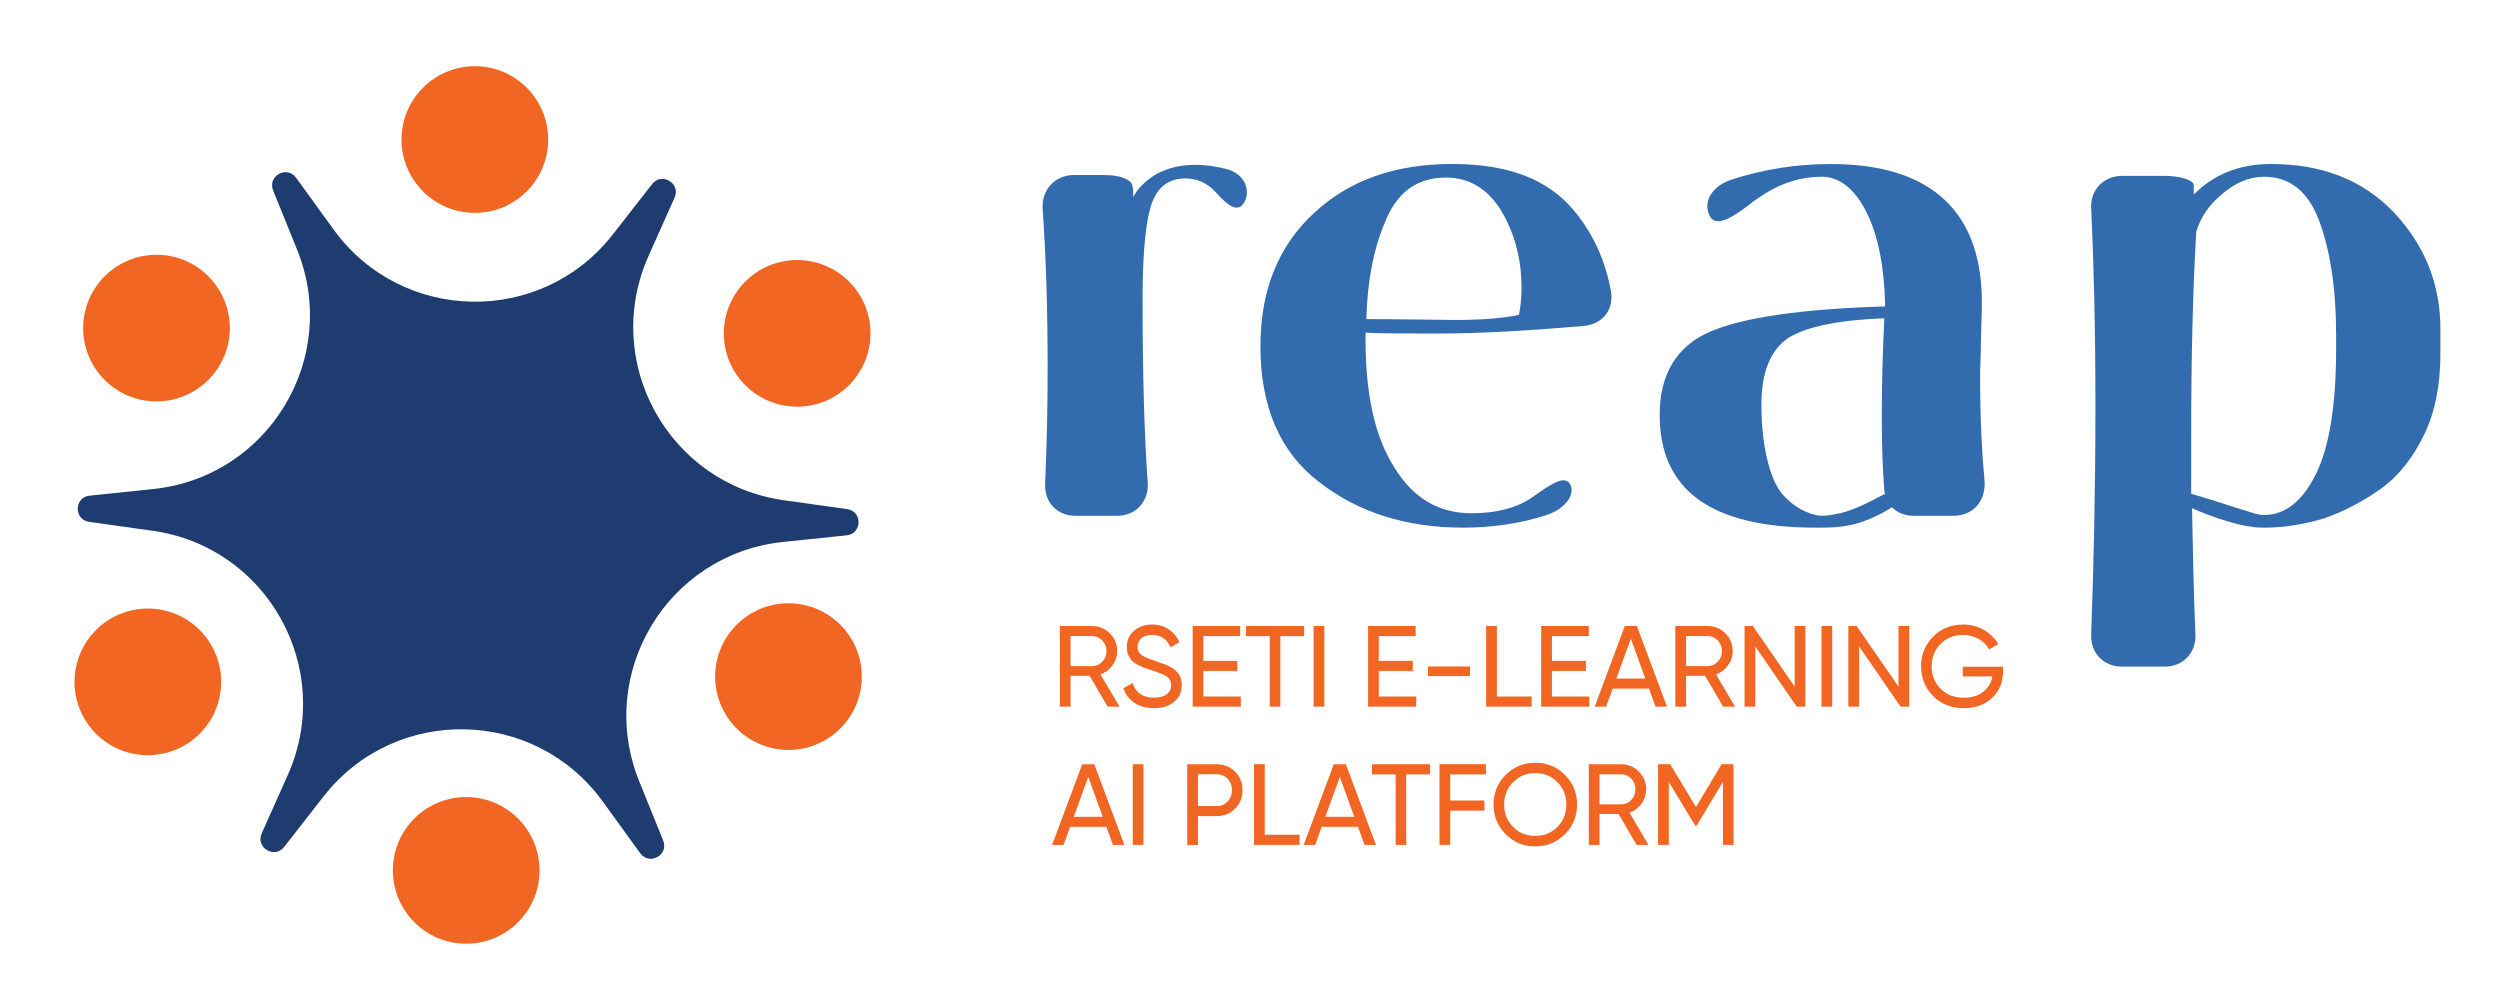 <svg width="151" height="60" viewBox="0 0 151 60" fill="none" xmlns="http://www.w3.org/2000/svg">
<g id="Frame 96">
<g id="Group 2573">
<g id="Group 2572">
<path id="Vector" d="M37.011 14.164L39.389 11.118C39.968 10.375 41.13 11.075 40.746 11.934L39.171 15.462C36.309 21.873 40.388 29.239 47.341 30.214L51.169 30.75C52.102 30.881 52.077 32.236 51.141 32.334L47.298 32.734C40.314 33.46 35.975 40.677 38.607 47.186L40.056 50.769C40.41 51.641 39.223 52.298 38.67 51.536L36.403 48.407C32.281 42.722 23.863 42.572 19.542 48.107L17.165 51.153C16.585 51.896 15.424 51.196 15.807 50.337L17.382 46.809C20.245 40.399 16.165 33.032 9.212 32.057L5.384 31.521C4.451 31.39 4.476 30.035 5.412 29.938L9.255 29.538C16.239 28.812 20.578 21.595 17.946 15.085L16.497 11.503C16.143 10.63 17.33 9.973 17.883 10.735L20.151 13.865C24.272 19.549 32.691 19.699 37.011 14.164Z" fill="#1E3C70"/>
<path id="Vector_2" d="M48.148 24.564C50.594 24.564 52.577 22.581 52.577 20.135C52.577 17.689 50.594 15.706 48.148 15.706C45.702 15.706 43.719 17.689 43.719 20.135C43.719 22.581 45.702 24.564 48.148 24.564Z" fill="#F16622"/>
<path id="Vector_3" d="M28.681 12.857C31.127 12.857 33.11 10.875 33.11 8.429C33.11 5.983 31.127 4 28.681 4C26.235 4 24.252 5.983 24.252 8.429C24.252 10.875 26.235 12.857 28.681 12.857Z" fill="#F16622"/>
<path id="Vector_4" d="M9.452 24.245C11.898 24.245 13.881 22.262 13.881 19.817C13.881 17.371 11.898 15.388 9.452 15.388C7.006 15.388 5.023 17.371 5.023 19.817C5.023 22.262 7.006 24.245 9.452 24.245Z" fill="#F16622"/>
<path id="Vector_5" d="M47.624 45.295C50.07 45.295 52.053 43.313 52.053 40.867C52.053 38.421 50.07 36.438 47.624 36.438C45.178 36.438 43.195 38.421 43.195 40.867C43.195 43.313 45.178 45.295 47.624 45.295Z" fill="#F16622"/>
<path id="Vector_6" d="M28.158 57C30.604 57 32.587 55.017 32.587 52.571C32.587 50.125 30.604 48.142 28.158 48.142C25.712 48.142 23.729 50.125 23.729 52.571C23.729 55.017 25.712 57 28.158 57Z" fill="#F16622"/>
<path id="Vector_7" d="M8.929 45.614C11.375 45.614 13.357 43.631 13.357 41.185C13.357 38.739 11.375 36.756 8.929 36.756C6.483 36.756 4.5 38.739 4.5 41.185C4.5 43.631 6.483 45.614 8.929 45.614Z" fill="#F16622"/>
</g>
<g id="Group">
<path id="Vector_8" d="M66.709 10.572C67.63 10.572 68.348 10.828 68.399 11.237C68.45 11.443 68.45 11.647 68.45 11.903C68.706 11.392 69.167 10.93 69.832 10.521C70.498 10.162 71.266 9.957 72.188 9.957C72.854 9.957 73.52 10.059 74.082 10.213C75.157 10.47 75.567 11.494 75.157 12.211C74.799 12.876 74.184 12.467 73.416 11.596C72.905 11.032 72.29 10.777 71.573 10.777C70.6 10.777 69.934 11.288 69.576 12.261C69.218 13.235 69.012 15.18 69.012 18.047C69.012 22.553 69.114 26.238 69.32 29.105C69.421 30.282 68.603 31.154 67.477 31.154H64.968C63.842 31.154 63.074 30.335 63.125 29.209C63.227 26.906 63.278 24.601 63.278 22.245C63.278 18.661 63.176 15.436 62.971 12.569C62.92 11.443 63.738 10.572 64.865 10.572H66.707H66.709Z" fill="#326BAE"/>
<path id="Vector_9" d="M95.688 19.685C92.616 19.942 89.698 20.146 86.729 20.146C84.937 20.146 83.554 20.146 82.479 20.095V20.504C82.479 23.831 83.043 26.393 84.22 28.235C85.346 30.078 86.882 31.001 88.879 31.001C90.364 31.001 91.593 30.693 92.565 30.027C93.64 29.26 94.459 28.696 94.817 29.209C95.175 29.823 94.612 30.693 93.434 31.103C91.847 31.614 90.158 31.87 88.366 31.87C84.935 31.87 82.017 30.948 79.663 29.105C77.307 27.313 76.13 24.548 76.13 20.913C76.13 17.534 77.205 14.872 79.356 12.875C81.506 10.877 84.271 9.906 87.7 9.906C91.13 9.906 93.486 10.828 95.073 12.722C96.303 14.206 97.018 15.896 97.326 17.739C97.428 18.814 96.711 19.582 95.687 19.684L95.688 19.685ZM91.899 17.381C91.899 15.64 91.49 14.104 90.669 12.722C89.851 11.39 88.725 10.724 87.342 10.724C85.55 10.724 84.322 11.647 83.605 13.54C82.939 15.127 82.581 17.073 82.53 19.274C84.373 19.274 87.445 19.326 87.906 19.326C89.492 19.326 90.773 19.224 91.746 19.018C91.848 18.507 91.899 17.943 91.899 17.379V17.381Z" fill="#326BAE"/>
<path id="Vector_10" d="M117.961 31.154H115.554C115.042 31.154 114.581 30.948 114.273 30.642C113.454 31.154 112.481 31.616 111.457 31.768C110.893 31.87 110.331 31.87 109.665 31.87C103.367 31.87 100.245 29.618 100.245 25.061C100.245 22.604 101.27 20.913 103.267 20.044C105.264 19.174 108.796 18.661 113.865 18.508C113.814 16.153 113.456 14.259 112.739 12.825C112.023 11.392 111.1 10.675 110.025 10.675C108.797 10.675 107.669 11.033 106.594 11.699L105.979 12.108C104.699 13.133 103.624 13.798 103.265 13.031C102.856 12.212 103.367 11.29 104.493 10.88C106.491 10.215 108.538 9.907 110.586 9.907C116.678 9.907 119.853 12.825 119.7 18.663L119.649 20.557C119.649 21.426 119.598 22.143 119.598 22.656C119.598 25.216 119.7 27.264 119.854 28.903C120.007 30.183 119.24 31.155 117.961 31.155V31.154ZM113.864 29.822C113.813 29.72 113.813 29.669 113.813 29.617C113.711 28.336 113.66 26.902 113.66 25.214C113.66 23.217 113.711 21.221 113.813 19.224C111.048 19.326 109.103 19.735 108.028 20.401C106.953 21.117 106.389 22.449 106.389 24.445C106.389 25.827 106.542 27.004 106.798 27.978C107.055 28.951 107.413 29.668 107.873 30.077C108.283 30.486 108.692 30.743 109.05 30.896C109.409 31.049 109.716 31.152 110.075 31.152C110.484 31.152 110.842 31.05 111.15 30.999C112.019 30.794 112.993 30.282 113.864 29.822Z" fill="#326BAE"/>
<path id="Vector_11" d="M147.399 19.889V21.425C147.399 23.217 147.092 24.856 146.426 26.237C145.76 27.619 144.891 28.745 143.815 29.513C142.74 30.281 141.563 30.896 140.385 31.305C139.208 31.663 137.978 31.869 136.801 31.869C136.544 31.869 136.237 31.869 136.033 31.818C135.316 31.767 133.626 31.254 132.398 30.692C132.449 33.355 132.5 35.864 132.604 38.32C132.655 39.446 131.836 40.264 130.761 40.264H128.15C127.075 40.264 126.256 39.446 126.307 38.32C126.46 34.121 126.564 29.513 126.564 24.547C126.564 19.837 126.462 15.844 126.307 12.566C126.256 11.44 127.075 10.621 128.201 10.621H130.71C131.683 10.621 132.502 10.877 132.502 11.185V11.748C133.73 10.52 135.267 9.906 137.161 9.906C140.284 9.906 142.742 10.879 144.636 12.875C146.479 14.872 147.401 17.175 147.401 19.889H147.399ZM141.101 20.197C141.101 17.432 140.743 15.128 140.077 13.336C139.411 11.545 138.285 10.675 136.75 10.675C135.88 10.675 135.009 11.033 134.241 11.699C133.422 12.365 132.91 13.133 132.655 14.002C132.449 17.433 132.347 21.579 132.347 26.342V29.823C133.064 30.029 134.037 30.335 135.471 30.797C135.88 30.899 136.289 31.104 136.751 31.104C138.032 31.104 139.056 30.285 139.875 28.646C140.694 27.008 141.103 24.448 141.103 21.018V20.2L141.101 20.197Z" fill="#326BAE"/>
</g>
<g id="Group_2">
<path id="Vector_12" d="M66.901 42.682L65.811 40.818H64.661V42.682H64.014V37.812H65.962C66.379 37.812 66.736 37.958 67.034 38.253C67.331 38.548 67.479 38.904 67.479 39.321C67.479 39.636 67.385 39.923 67.198 40.184C67.009 40.444 66.767 40.628 66.47 40.734L67.618 42.682H66.901ZM64.661 38.417V40.234H65.962C66.203 40.234 66.408 40.144 66.578 39.966C66.748 39.787 66.832 39.574 66.832 39.322C66.832 39.071 66.747 38.859 66.578 38.683C66.408 38.507 66.203 38.419 65.962 38.419H64.661V38.417Z" fill="#F16622"/>
<path id="Vector_13" d="M69.692 42.772C69.238 42.772 68.849 42.665 68.528 42.452C68.205 42.239 67.979 41.947 67.849 41.575L68.406 41.255C68.596 41.843 69.03 42.138 69.706 42.138C70.04 42.138 70.295 42.07 70.472 41.933C70.648 41.795 70.737 41.613 70.737 41.386C70.737 41.159 70.648 40.98 70.472 40.864C70.296 40.748 70.001 40.624 69.589 40.495C69.386 40.425 69.232 40.373 69.124 40.336C69.016 40.298 68.883 40.24 68.722 40.158C68.562 40.076 68.443 39.993 68.364 39.908C68.285 39.821 68.214 39.71 68.152 39.571C68.089 39.432 68.058 39.274 68.058 39.098C68.058 38.676 68.206 38.341 68.503 38.093C68.799 37.844 69.161 37.72 69.589 37.72C69.973 37.72 70.309 37.818 70.594 38.012C70.88 38.207 71.093 38.465 71.239 38.785L70.696 39.098C70.488 38.598 70.119 38.347 69.59 38.347C69.326 38.347 69.113 38.412 68.951 38.542C68.789 38.672 68.707 38.848 68.707 39.07C68.707 39.293 68.784 39.446 68.937 39.557C69.09 39.668 69.354 39.784 69.731 39.905C69.862 39.951 69.957 39.985 70.014 40.005C70.071 40.025 70.159 40.056 70.276 40.098C70.395 40.139 70.482 40.175 70.537 40.203C70.593 40.23 70.669 40.271 70.763 40.322C70.859 40.373 70.928 40.422 70.974 40.468C71.021 40.515 71.075 40.572 71.138 40.64C71.201 40.708 71.246 40.776 71.274 40.845C71.302 40.915 71.327 40.995 71.347 41.086C71.368 41.178 71.378 41.273 71.378 41.375C71.378 41.801 71.222 42.141 70.911 42.395C70.601 42.648 70.194 42.775 69.694 42.775L69.692 42.772Z" fill="#F16622"/>
<path id="Vector_14" d="M72.683 42.069H74.945V42.681H72.036V37.81H74.909V38.422H72.683V39.917H74.736V40.523H72.683V42.067V42.069Z" fill="#F16622"/>
<path id="Vector_15" d="M78.772 37.812V38.423H77.332V42.682H76.693V38.423H75.259V37.812H78.773H78.772Z" fill="#F16622"/>
<path id="Vector_16" d="M79.342 37.812H79.99V42.682H79.342V37.812Z" fill="#F16622"/>
<path id="Vector_17" d="M83.279 42.069H85.541V42.681H82.632V37.81H85.505V38.422H83.279V39.917H85.332V40.523H83.279V42.067V42.069Z" fill="#F16622"/>
<path id="Vector_18" d="M86.252 40.838V40.254H88.791V40.838H86.252Z" fill="#F16622"/>
<path id="Vector_19" d="M90.412 42.069H92.513V42.681H89.765V37.81H90.412V42.069Z" fill="#F16622"/>
<path id="Vector_20" d="M93.737 42.069H95.998V42.681H93.09V37.81H95.963V38.422H93.737V39.917H95.79V40.523H93.737V42.067V42.069Z" fill="#F16622"/>
<path id="Vector_21" d="M99.995 42.682L99.598 41.59H97.407L97.01 42.682H96.321L98.138 37.812H98.868L100.685 42.682H99.996H99.995ZM97.626 40.984H99.377L98.502 38.579L97.628 40.984H97.626Z" fill="#F16622"/>
<path id="Vector_22" d="M104.078 42.682L102.987 40.818H101.838V42.682H101.191V37.812H103.139C103.556 37.812 103.913 37.958 104.211 38.253C104.507 38.548 104.656 38.904 104.656 39.321C104.656 39.636 104.562 39.923 104.375 40.184C104.186 40.444 103.944 40.628 103.647 40.734L104.795 42.682H104.078ZM101.837 38.417V40.234H103.137C103.378 40.234 103.584 40.144 103.754 39.966C103.924 39.787 104.007 39.574 104.007 39.322C104.007 39.071 103.922 38.859 103.754 38.683C103.584 38.507 103.378 38.419 103.137 38.419H101.837V38.417Z" fill="#F16622"/>
<path id="Vector_23" d="M108.399 37.812H109.046V42.682H108.524L106.018 39.043V42.682H105.371V37.812H105.872L108.397 41.469V37.812H108.399Z" fill="#F16622"/>
<path id="Vector_24" d="M110.019 37.812H110.666V42.682H110.019V37.812Z" fill="#F16622"/>
<path id="Vector_25" d="M114.668 37.812H115.315V42.682H114.793L112.289 39.043V42.682H111.641V37.812H112.142L114.668 41.469V37.812Z" fill="#F16622"/>
<path id="Vector_26" d="M120.985 40.267V40.559C120.985 41.194 120.767 41.723 120.332 42.143C119.896 42.563 119.318 42.773 118.598 42.773C117.879 42.773 117.242 42.529 116.759 42.039C116.274 41.55 116.031 40.953 116.031 40.248C116.031 39.541 116.274 38.945 116.759 38.456C117.244 37.966 117.852 37.722 118.585 37.722C119.034 37.722 119.447 37.83 119.823 38.045C120.199 38.261 120.489 38.545 120.693 38.897L120.137 39.225C119.998 38.961 119.788 38.749 119.507 38.588C119.226 38.428 118.917 38.349 118.578 38.349C118.022 38.349 117.565 38.531 117.208 38.896C116.851 39.26 116.672 39.711 116.672 40.249C116.672 40.787 116.851 41.238 117.211 41.599C117.571 41.961 118.036 42.141 118.606 42.141C119.093 42.141 119.488 42.022 119.789 41.783C120.091 41.544 120.275 41.234 120.339 40.855H118.551V40.271H120.985V40.267Z" fill="#F16622"/>
<path id="Vector_27" d="M67.222 51.032L66.825 49.939H64.634L64.237 51.032H63.548L65.365 46.161H66.096L67.912 51.032H67.223H67.222ZM64.854 49.334H66.604L65.73 46.929L64.855 49.334H64.854Z" fill="#F16622"/>
<path id="Vector_28" d="M68.417 46.161H69.064V51.032H68.417V46.161Z" fill="#F16622"/>
<path id="Vector_29" d="M73.477 46.161C73.926 46.161 74.302 46.311 74.6 46.61C74.9 46.91 75.049 47.282 75.049 47.727C75.049 48.172 74.9 48.54 74.6 48.841C74.3 49.142 73.926 49.294 73.477 49.294H72.357V51.033H71.71V46.162H73.477V46.161ZM73.477 48.687C73.746 48.687 73.968 48.595 74.144 48.412C74.32 48.228 74.408 48.001 74.408 47.726C74.408 47.451 74.32 47.218 74.144 47.037C73.968 46.856 73.746 46.765 73.477 46.765H72.357V48.685H73.477V48.687Z" fill="#F16622"/>
<path id="Vector_30" d="M76.391 50.418H78.491V51.03H75.743V46.159H76.391V50.418Z" fill="#F16622"/>
<path id="Vector_31" d="M82.417 51.032L82.02 49.939H79.83L79.433 51.032H78.744L80.56 46.161H81.291L83.108 51.032H82.419H82.417ZM80.049 49.334H81.799L80.925 46.929L80.051 49.334H80.049Z" fill="#F16622"/>
<path id="Vector_32" d="M86.377 46.161V46.773H84.937V51.032H84.298V46.773H82.864V46.161H86.378H86.377Z" fill="#F16622"/>
<path id="Vector_33" d="M89.75 46.773H87.594V48.351H89.66V48.963H87.594V51.03H86.946V46.159H89.75V46.771V46.773Z" fill="#F16622"/>
<path id="Vector_34" d="M94.521 50.384C94.032 50.876 93.435 51.123 92.729 51.123C92.023 51.123 91.429 50.877 90.941 50.384C90.454 49.893 90.21 49.297 90.21 48.596C90.21 47.894 90.454 47.293 90.941 46.804C91.427 46.314 92.023 46.07 92.729 46.07C93.435 46.07 94.032 46.314 94.521 46.804C95.011 47.293 95.255 47.889 95.255 48.596C95.255 49.301 95.011 49.892 94.521 50.384ZM91.39 49.943C91.75 50.307 92.196 50.489 92.729 50.489C93.262 50.489 93.709 50.307 94.069 49.943C94.429 49.578 94.608 49.13 94.608 48.596C94.608 48.061 94.429 47.607 94.069 47.242C93.709 46.878 93.262 46.695 92.729 46.695C92.196 46.695 91.75 46.878 91.39 47.242C91.03 47.607 90.851 48.058 90.851 48.596C90.851 49.133 91.03 49.578 91.39 49.943Z" fill="#F16622"/>
<path id="Vector_35" d="M98.852 51.032L97.762 49.167H96.612V51.032H95.965V46.161H97.913C98.33 46.161 98.687 46.308 98.985 46.603C99.282 46.898 99.43 47.253 99.43 47.67C99.43 47.985 99.336 48.273 99.149 48.534C98.96 48.793 98.718 48.977 98.421 49.084L99.569 51.032H98.852ZM96.611 46.766V48.583H97.912C98.153 48.583 98.358 48.493 98.528 48.316C98.698 48.137 98.781 47.923 98.781 47.672C98.781 47.42 98.696 47.208 98.528 47.032C98.358 46.856 98.153 46.768 97.912 46.768H96.611V46.766Z" fill="#F16622"/>
<path id="Vector_36" d="M104.704 46.161V51.031H104.064V47.225L102.472 49.876L102.393 49.873L100.796 47.221V51.03H100.148V46.159H100.879L102.438 48.745L103.984 46.159H104.707L104.704 46.161Z" fill="#F16622"/>
</g>
</g>
</g>
</svg>
